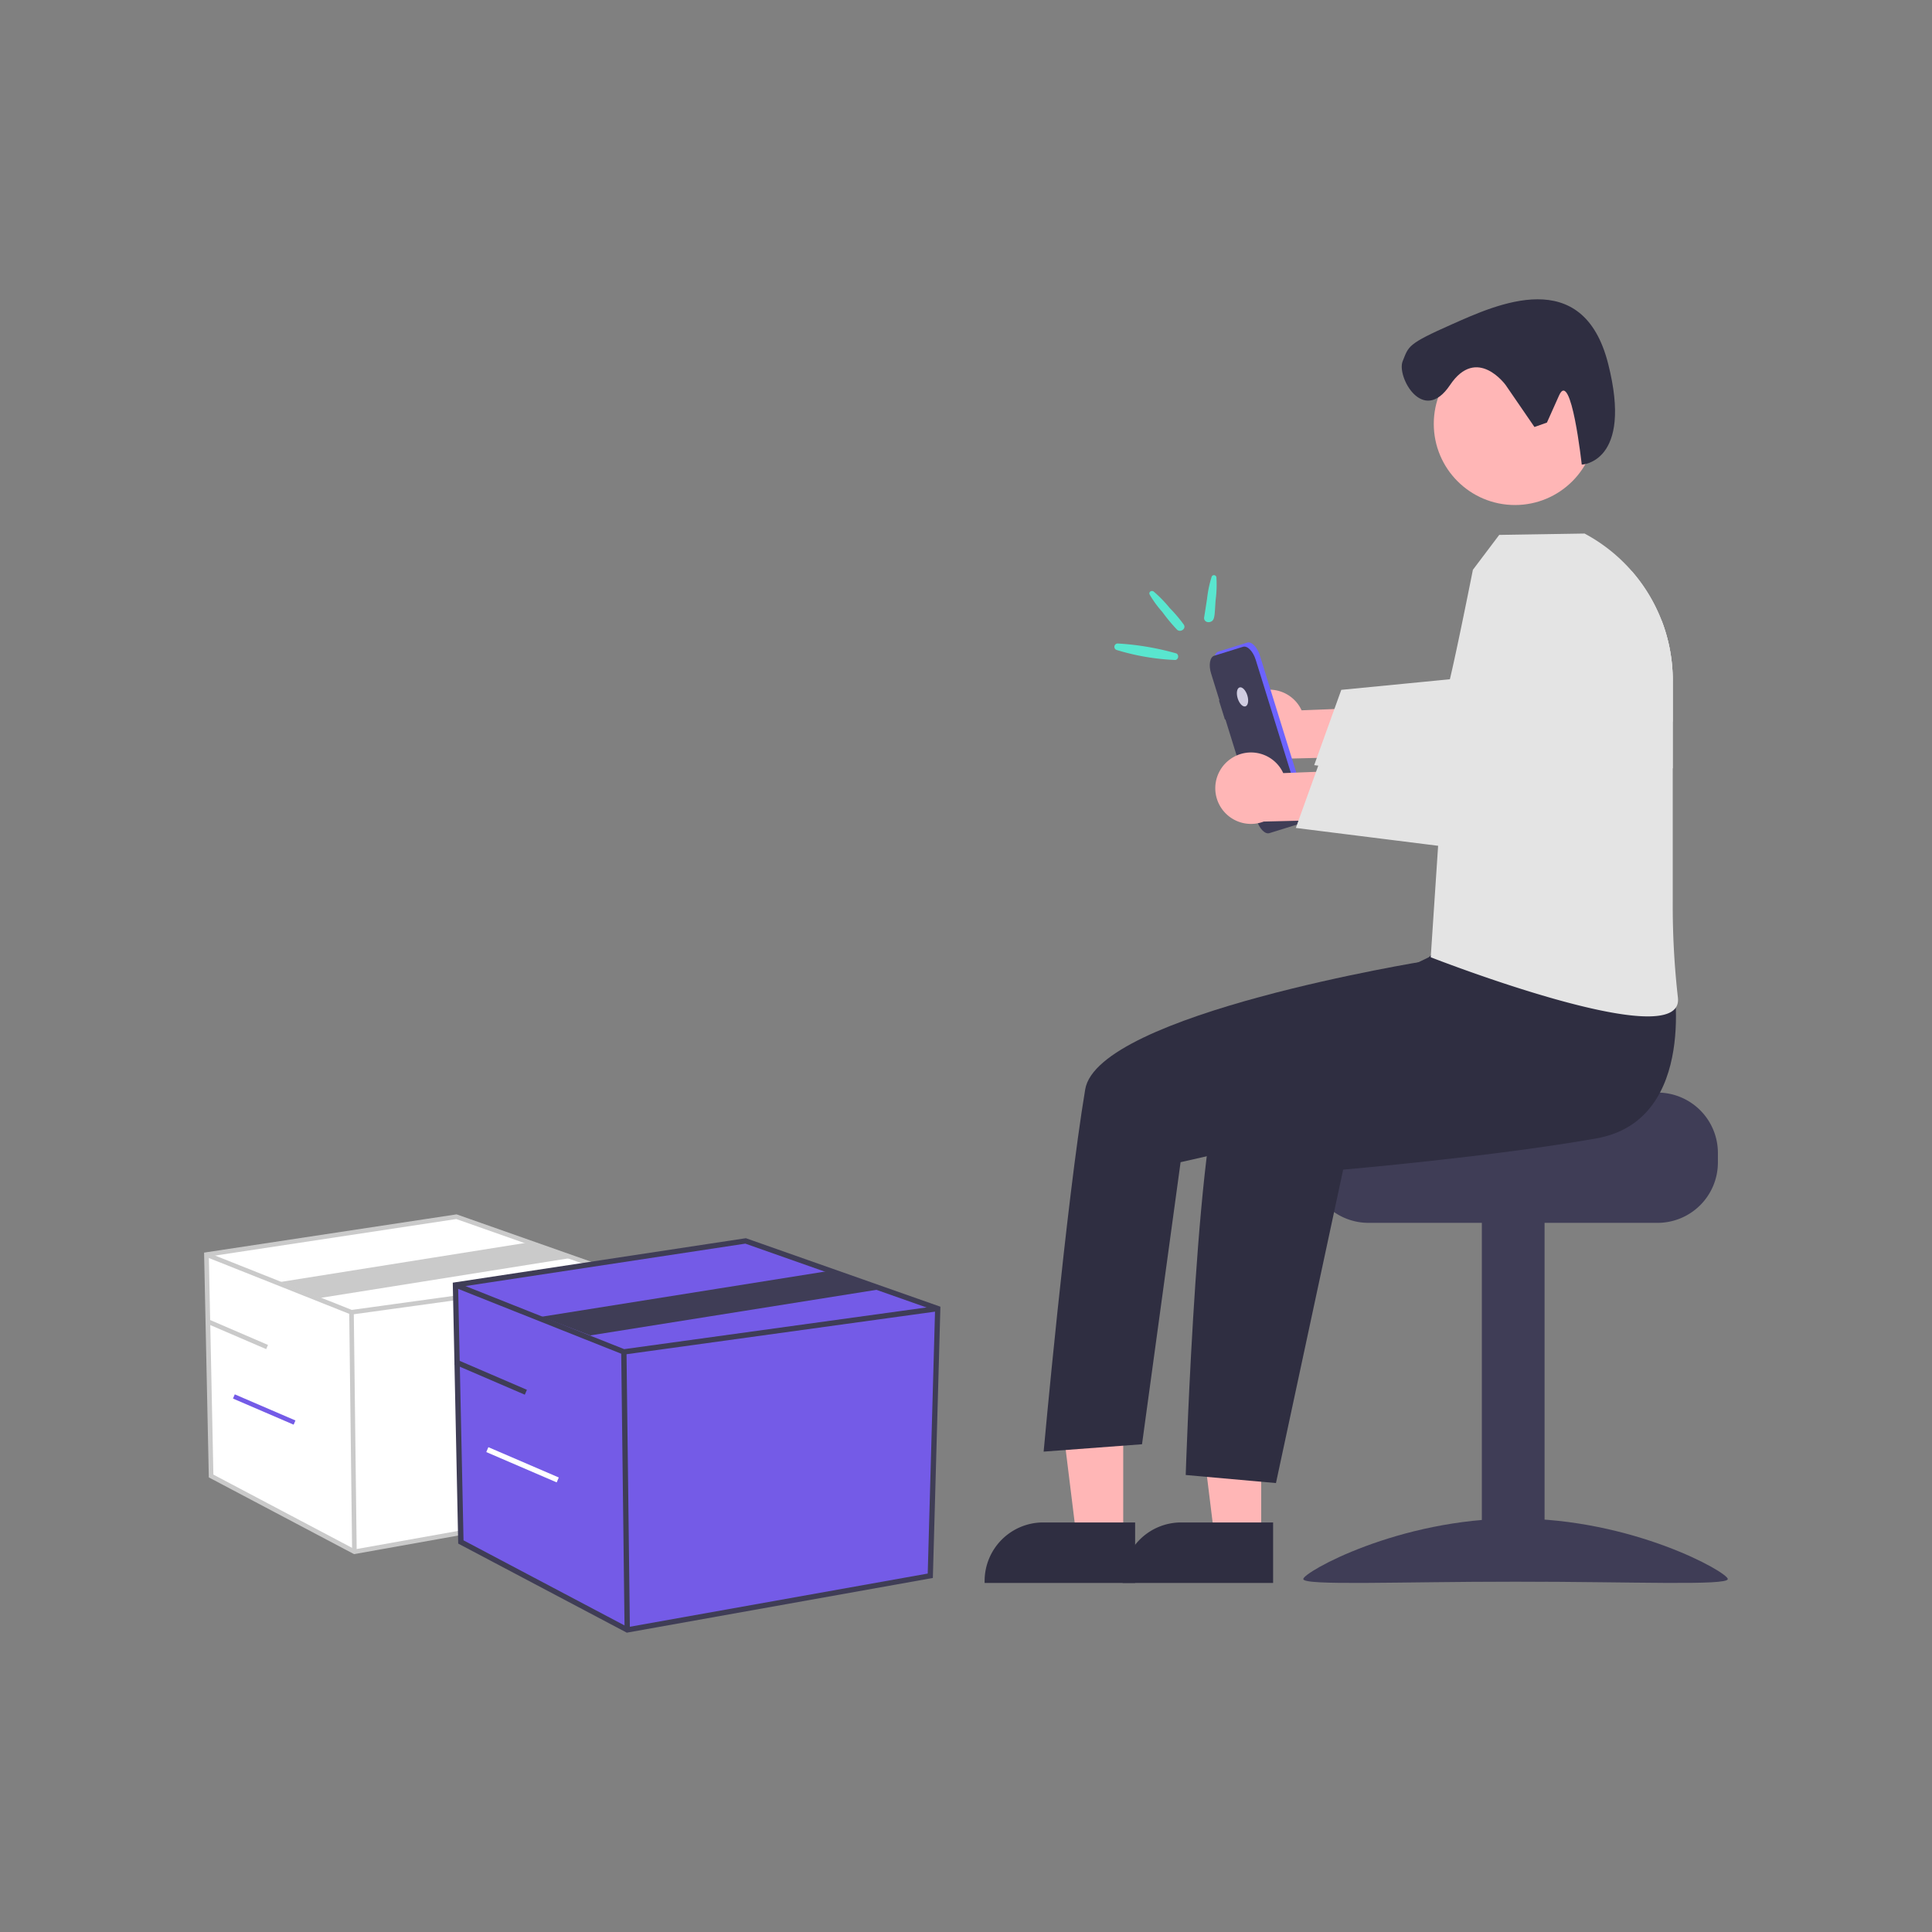 <svg xmlns="http://www.w3.org/2000/svg" width="142" height="142">
    <rect width="100%" height="100%" fill="#808080" stroke="none"/>
    <defs>
        <style>
            .cls-2{fill:#ffb6b6}.cls-3{fill:#e4e4e4}.cls-4{fill:#3f3d56}.cls-5{fill:#2f2e41}.cls-8{fill:#fff}.cls-9{fill:#cacaca}.cls-10{fill:#745be7}.cls-11{fill:#59e6cf}
        </style>
    </defs>
    <g id="Group_16027" data-name="Group 16027" transform="translate(-740 -694)">
        <path id="Rectangle_5542" data-name="Rectangle 5542" transform="translate(740 694)" style="fill:none" d="M0 0h142v142H0z"/>
        <g id="Group_15903" data-name="Group 15903" transform="translate(42.659 -54.627)">
            <g id="Group_8917" data-name="Group 8917" transform="translate(712.341 770.627)">
                <g id="Group_8915" data-name="Group 8915" transform="translate(57.368)">
                    <path id="Path_17802" data-name="Path 17802" class="cls-2" d="M193.045 233.322a2.608 2.608 0 0 1 3.86 1.049l5.957-.23 1.023 3.586-8.416.206a2.623 2.623 0 0 1-2.423-4.611z" transform="translate(-173.607 -204.164)"/>
                    <path id="Path_17803" data-name="Path 17803" class="cls-3" d="m126.138 218.823 6.071.762.769.1 12.353 1.549s3.79-2.732 7.161-5.618V212.6a12.192 12.192 0 0 0-3.016-8.038c-4.562 2.213-7.748 7.4-7.748 7.4l-7.9.772-.79.077-4.908.478z" transform="translate(-101.914 -184.586)"/>
                    <path id="Path_17804" data-name="Path 17804" class="cls-4" d="M141.075 329.131h-11.421c0 .49-12.485.887-12.485.887a4.572 4.572 0 0 0-.748.709 4.4 4.4 0 0 0-1.028 2.837v.709a4.434 4.434 0 0 0 4.433 4.433h21.25a4.437 4.437 0 0 0 4.433-4.433v-.709a4.439 4.439 0 0 0-4.434-4.433z" transform="translate(-91.613 -270.828)"/>
                    <path id="Rectangle_5210" data-name="Rectangle 5210" class="cls-4" transform="translate(36.546 67.612)" d="M0 0h4.61v26.609H0z"/>
                    <path id="Path_17805" data-name="Path 17805" class="cls-4" d="M113 435.3c0 .5 6.986.193 15.6.193s15.6.306 15.6-.193-6.986-4.448-15.6-4.448S113 434.8 113 435.3z" transform="translate(-89.578 -341.242)"/>
                    <path id="Path_17806" data-name="Path 17806" class="cls-2" d="M229.2 405.773h-3.431l-1.632-13.234h5.063z" transform="translate(-208.871 -314.754)"/>
                    <path id="Path_17807" data-name="Path 17807" class="cls-5" d="M232.365 431.783h-6.757a4.307 4.307 0 0 0-4.306 4.306v.14h11.063z" transform="translate(-211.161 -341.885)"/>
                    <path id="Path_17808" data-name="Path 17808" class="cls-2" d="M262.052 405.773h-3.431l-1.632-13.234h5.064z" transform="translate(-251.864 -314.754)"/>
                    <path id="Path_17809" data-name="Path 17809" class="cls-5" d="M265.218 431.783h-6.757a4.307 4.307 0 0 0-4.306 4.306v.14h11.063z" transform="translate(-254.155 -341.885)"/>
                    <circle id="Ellipse_468" data-name="Ellipse 468" class="cls-2" cx="5.966" cy="5.966" transform="translate(33.013 3.187)" r="5.966"/>
                    <path id="Path_17810" data-name="Path 17810" class="cls-5" d="M147.5 145.911s-2.122-2.95-4.1 0-3.931-.629-3.477-1.753.335-1.26 3.627-2.72 9.623-4.4 11.475 2.891-1.938 7.425-1.938 7.425-.773-7.081-1.666-5.087l-.892 1.994-.917.327z" transform="translate(-109.198 -139.604)"/>
                    <path id="Path_17811" data-name="Path 17811" class="cls-5" d="M161.163 297.436s2 10.584-5.614 11.932-18.609 2.295-18.609 2.295L132 334.7l-6.633-.592s.882-27.727 3.051-29.9 15.88-8.665 15.88-8.665z" transform="translate(-110.586 -247.697)"/>
                    <path id="Path_17812" data-name="Path 17812" class="cls-5" d="m194.565 287.3-3.331 3.342s-24.051 3.874-24.979 9.429c-1.4 8.386-3.055 26.623-3.055 26.623l7.231-.542 2.835-20.731 11.57-2.632 13.164-7.17z" transform="translate(-158.862 -242.001)"/>
                    <path id="Path_17813" data-name="Path 17813" class="cls-3" d="M125.21 226.787s18.579 7.278 18.171 3a59.986 59.986 0 0 1-.383-7.121v-16.23a12.23 12.23 0 0 0-6.482-10.791l-6.272.1-1.935 2.565c-1.556 7.794-1.864 8.72-1.864 8.72l-1.3 3.55-.272 2.219.951 4.726z" transform="translate(-92.421 -178.43)"/>
                    <path id="Path_17814" data-name="Path 17814" d="m213.951 225.552.036-.011-.61-1.963c-.2-.627-.094-1.216.225-1.316l2.118-.658c.32-.1.737.329.932.956L220 233.327c.2.628.094 1.216-.225 1.316l-2.118.658c-.32.1-.737-.329-.932-.956l-2.3-7.407-.036.011z" transform="translate(-196.418 -196.373)" style="fill:#6c63ff"/>
                    <path id="Path_17815" data-name="Path 17815" class="cls-4" d="m214.951 226.552.036-.011-.61-1.963c-.2-.627-.094-1.216.225-1.316l2.118-.658c.32-.1.737.329.932.956L221 234.327c.2.628.094 1.216-.225 1.316l-2.118.658c-.32.1-.737-.329-.932-.956l-2.3-7.407-.036.011z" transform="translate(-197.727 -197.066)"/>
                    <ellipse id="Ellipse_469" data-name="Ellipse 469" cx=".729" cy=".371" rx=".729" ry=".371" transform="rotate(-107.267 20.464 8.085)" style="fill:#d0cde1"/>
                    <path id="Path_17816" data-name="Path 17816" class="cls-2" d="M197.415 248.322a2.608 2.608 0 0 1 3.86 1.049l5.957-.23 1.023 3.586-8.416.206a2.623 2.623 0 0 1-2.423-4.611z" transform="translate(-179.326 -214.549)"/>
                    <path id="Path_17817" data-name="Path 17817" class="cls-3" d="m126.138 231.646 6.84.858 12.353 1.549s4.9-3.531 8.51-6.806v-6.454a12.205 12.205 0 0 0-.812-4.38c-6.371.349-11.3 8.374-11.3 8.374l-7.9.772-5.7.556z" transform="translate(-103.263 -192.793)"/>
                </g>
                <g id="Group_8916" data-name="Group 8916" transform="translate(0 67.254)">
                    <path id="Path_17819" data-name="Path 17819" class="cls-8" d="m392.135 488.225.342 16.274 10.535 5.567 19.188-3.426.471-16.916-12.163-4.283z" transform="translate(-391.964 -485.268)"/>
                    <path id="Path_17820" data-name="Path 17820" class="cls-9" d="m402.338 509.59-10.674-5.64-.348-16.521 18.56-2.812.04.014 12.278 4.323-.478 17.176zM392 503.744l10.4 5.494 18.994-3.392.464-16.657-12.007-4.228-18.185 2.755z" transform="translate(-391.316 -484.617)"/>
                    <path id="Path_17821" data-name="Path 17821" class="cls-9" d="m402.543 502.561-.041-.016-10.663-4.24.124-.313 10.622 4.223 19.827-2.735.046.333z" transform="translate(-391.729 -495.192)"/>
                    <path id="Rectangle_5211" data-name="Rectangle 5211" class="cls-9" transform="rotate(-.697 597.026 -873.254)" d="M0 0h.336v17.603H0z"/>
                    <path id="Path_17822" data-name="Path 17822" class="cls-9" d="m421.087 498.387-2.913-1.175 18.5-2.949 2.913 1.175z" transform="translate(-412.551 -492.244)"/>
                    <path id="Rectangle_5212" data-name="Rectangle 5212" class="cls-9" transform="rotate(-66.706 6.119 3.913)" d="M0 0h.336v4.854H0z"/>
                    <path id="Rectangle_5213" data-name="Rectangle 5213" class="cls-10" transform="rotate(-66.706 11.346 5.156)" d="M0 0h.336v4.854H0z"/>
                    <path id="Path_17823" data-name="Path 17823" class="cls-10" d="m479.563 497.192.4 18.891 12.23 6.463 22.272-3.977.547-19.637-14.119-4.971z" transform="translate(-461.089 -492.005)"/>
                    <path id="Path_17824" data-name="Path 17824" class="cls-4" d="m491.407 521.994-12.391-6.548-.4-19.177L500.158 493l.046.016 14.253 5.019-.555 19.938zm-12-6.786 12.069 6.378 22.049-3.937.538-19.336-13.943-4.913-21.109 3.2z" transform="translate(-460.338 -491.248)"/>
                    <path id="Path_17825" data-name="Path 17825" class="cls-4" d="m491.645 513.834-.048-.019-12.379-4.922.144-.363 12.331 4.9 23.016-3.174.053.387z" transform="translate(-460.816 -503.524)"/>
                    <path id="Rectangle_5214" data-name="Rectangle 5214" class="cls-4" transform="rotate(-.697 846.56 -2515.023)" d="M0 0h.391v20.434H0z"/>
                    <path id="Path_17826" data-name="Path 17826" class="cls-4" d="m513.369 509-3.579-1.373 21.481-3.423 3.58 1.373z" transform="translate(-484.988 -500.102)"/>
                    <path id="Rectangle_5215" data-name="Rectangle 5215" class="cls-4" transform="rotate(-66.706 17.574 -8.462)" d="M0 0h.391v5.635H0z"/>
                    <path id="Rectangle_5216" data-name="Rectangle 5216" class="cls-8" transform="rotate(-66.706 23.642 -7.02)" d="M0 0h.391v5.635H0z"/>
                </g>
            </g>
            <g id="Group_8918" data-name="Group 8918" transform="translate(779.248 790.9)">
                <path id="Path_17827" data-name="Path 17827" class="cls-11" d="M51.658 84.187a17.17 17.17 0 0 0 4.318.733.267.267 0 0 0 .069-.481 19.918 19.918 0 0 0-4.318-.733.245.245 0 0 0-.069.481z" transform="translate(-51.48 -78.683)"/>
                <path id="Path_17828" data-name="Path 17828" class="cls-11" d="M57.788 74.524a7.925 7.925 0 0 0 .928 1.272A12.921 12.921 0 0 0 59.8 77.1c.25.231.693-.072.491-.378a10.5 10.5 0 0 0-1.031-1.214 9.323 9.323 0 0 0-1.18-1.214c-.166-.113-.395.036-.292.23z" transform="translate(-55.193 -73.09)"/>
                <path id="Path_17829" data-name="Path 17829" class="cls-11" d="M68.5 71.576a.181.181 0 0 0-.355-.046 8.648 8.648 0 0 0-.332 1.6c-.239 1.561-.223 1.391-.218 1.432 0 .226.276.4.573.218.229-.172.2-.562.275-1.558a8.448 8.448 0 0 0 .057-1.646z" transform="translate(-61.002 -71.399)"/>
            </g>
        </g>
    </g>
</svg>
